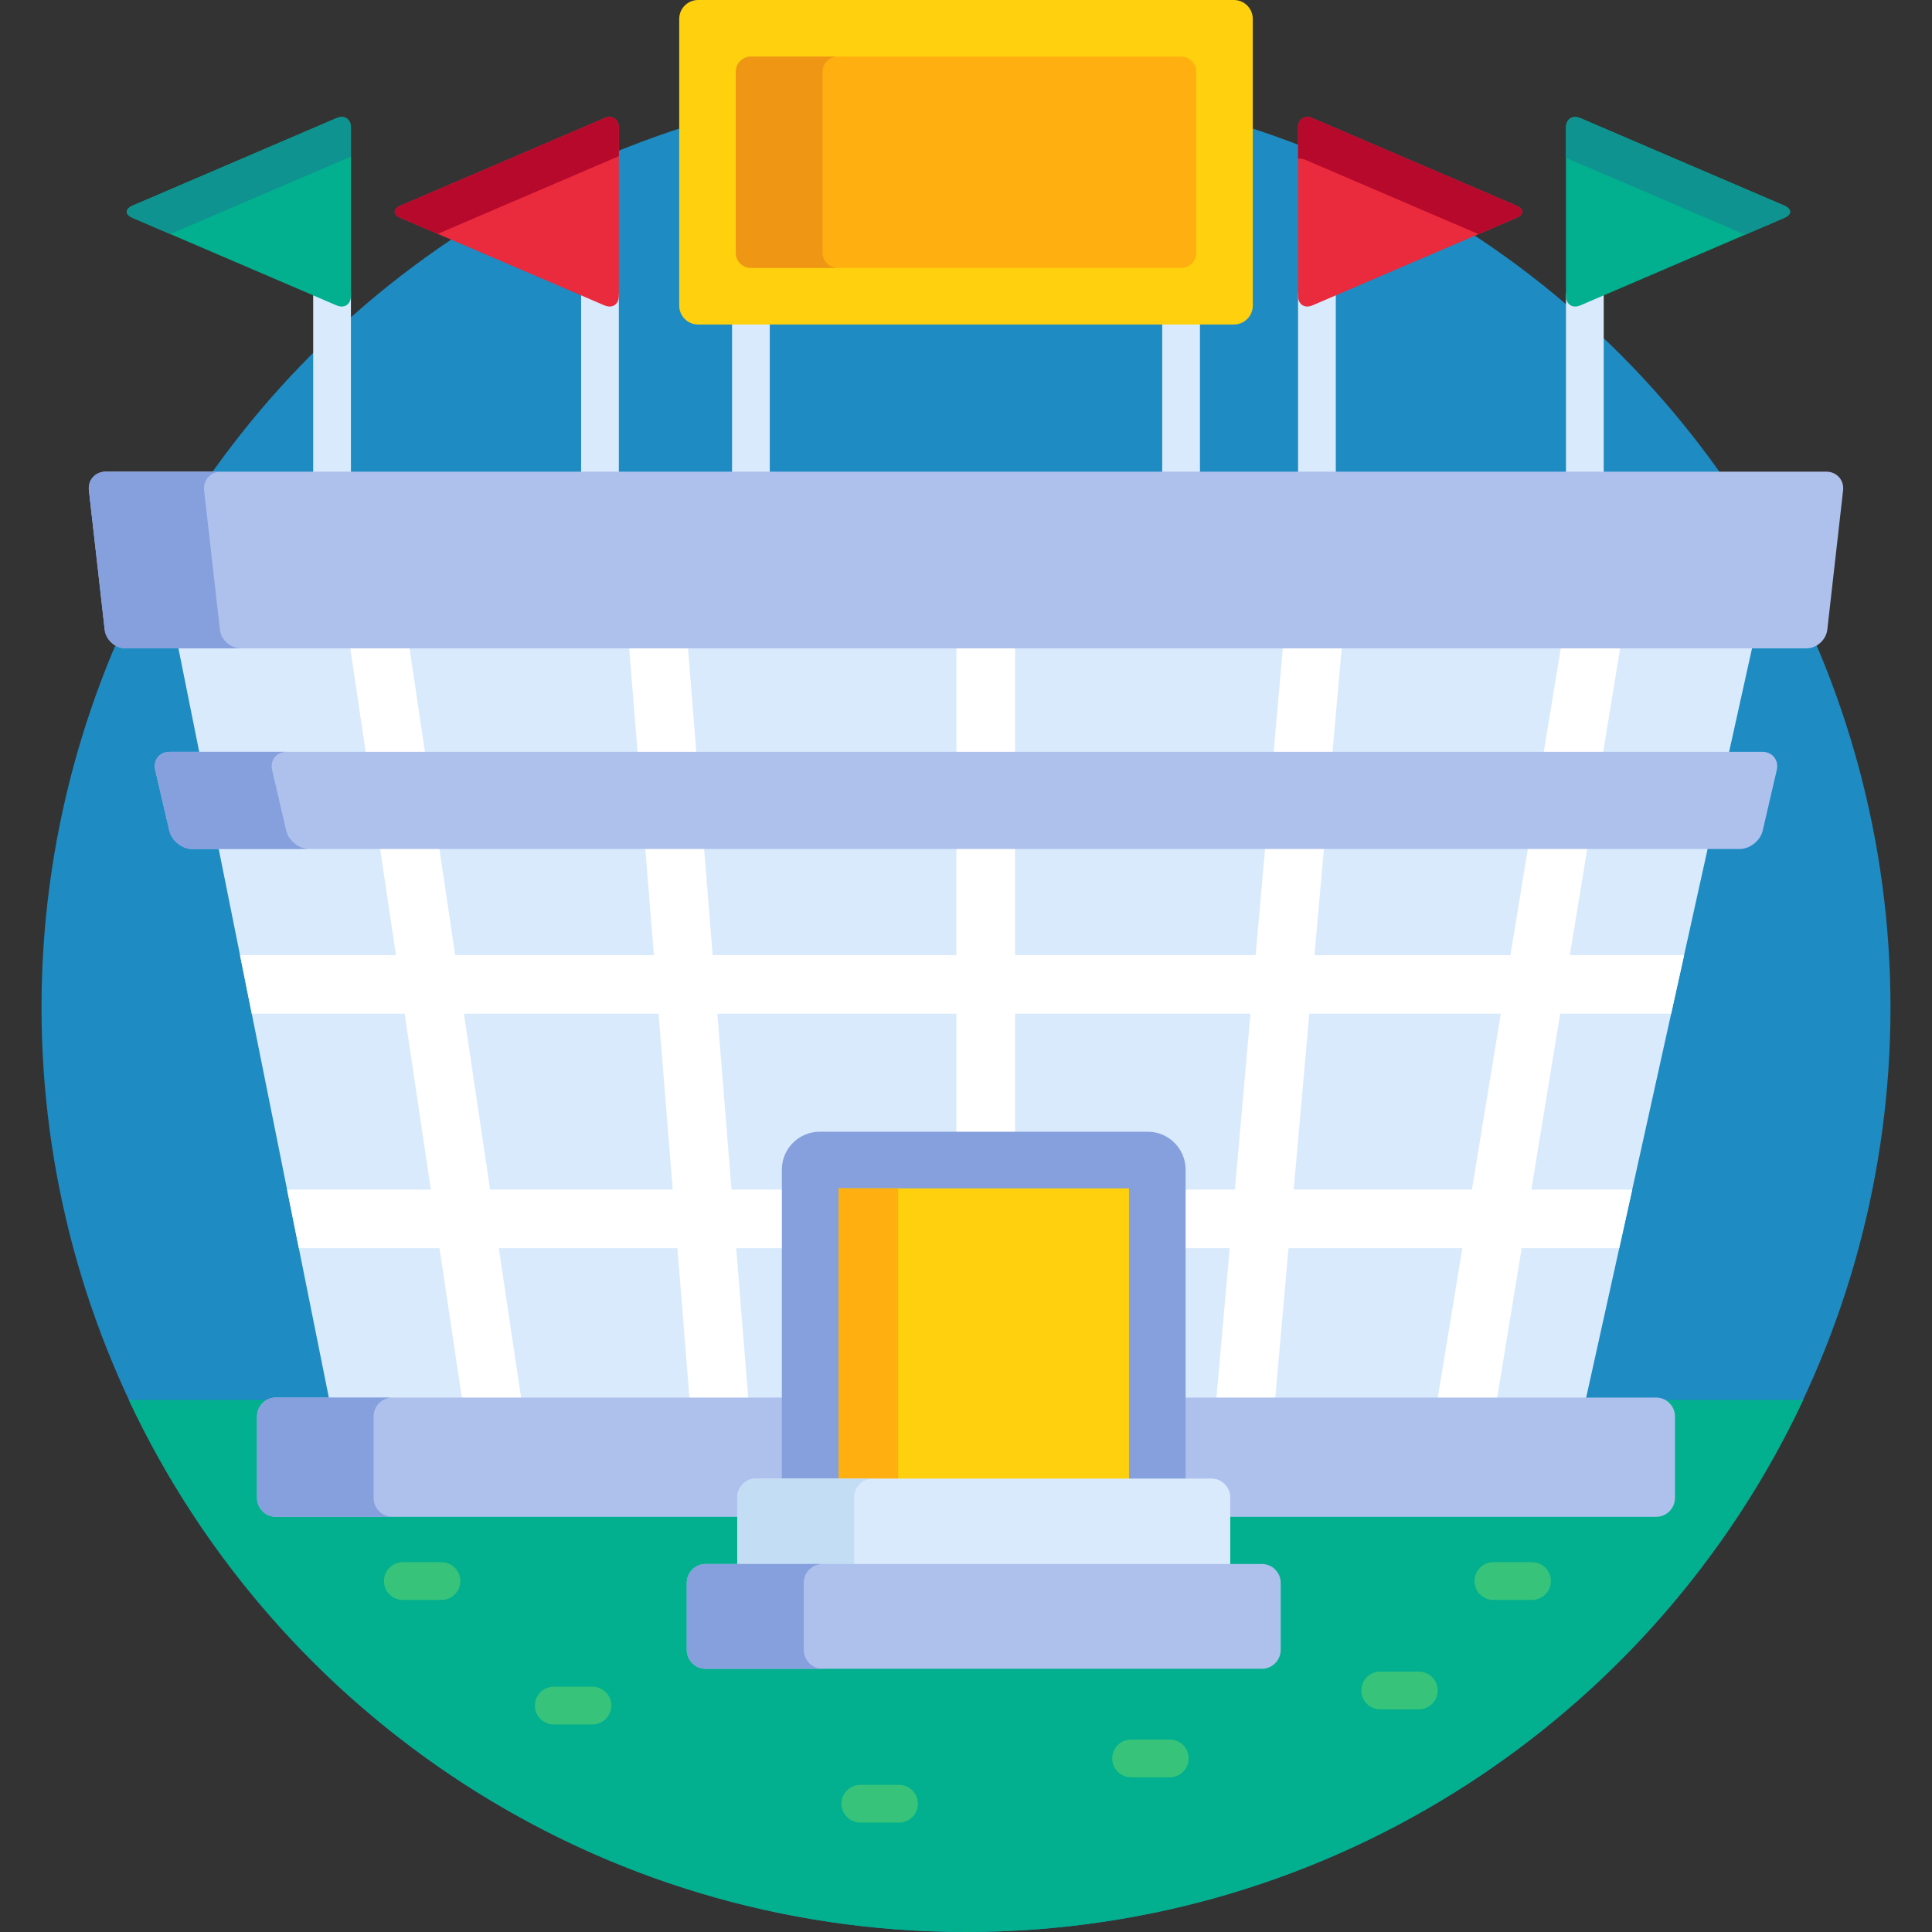 <?xml version="1.0" encoding="iso-8859-1"?>
<!-- Generator: Adobe Illustrator 19.0.0, SVG Export Plug-In . SVG Version: 6.00 Build 0)  -->
<svg version="1.1" id="Capa_1" xmlns="http://www.w3.org/2000/svg" xmlns:xlink="http://www.w3.org/1999/xlink" x="0px" y="0px"
	 viewBox="0 0 512 512" style="enable-background:new 0 0 512 512;" xml:space="preserve">
<rect x="0" y="0" width="512" height="512" fill="#333333" stroke="none"/>
<circle style="fill:#1E8BC2;" cx="256" cy="267" r="245"/>
<path style="fill:#02AF8E;" d="M313.195,371v20.838h-104.99V371H34.124C73.24,454.308,157.876,512,256,512
	c98.123,0,182.759-57.692,221.876-141H313.195z"/>
<g>
	<rect x="194" y="85" style="fill:#D9EAFC;" width="10" height="41"/>
	<rect x="308" y="85" style="fill:#D9EAFC;" width="10" height="41"/>
	<path style="fill:#D9EAFC;" d="M347.832,79.689c-2.107,0.904-3.832-0.232-3.832-2.526V126h10V77.044L347.832,79.689z"/>
</g>
<path style="fill:#EA2A3D;" d="M344,33.837c0-2.294,1.725-3.431,3.832-2.526l53.991,23.161c2.108,0.904,2.108,2.383,0,3.287
	L347.832,80.92c-2.107,0.904-3.832-0.232-3.832-2.526V33.837z"/>
<path style="fill:#B7092B;" d="M401.823,54.472L347.832,31.31c-2.107-0.904-3.832,0.233-3.832,2.526v8.221
	c0.547-0.095,1.166-0.033,1.832,0.253l46.001,19.733l9.99-4.285C403.931,56.854,403.931,55.376,401.823,54.472z"/>
<path style="fill:#D9EAFC;" d="M418.832,79.689c-2.107,0.904-3.832-0.232-3.832-2.526V126h10V77.044L418.832,79.689z"/>
<path style="fill:#02AF8E;" d="M415,33.837c0-2.294,1.725-3.431,3.832-2.526l53.991,23.161c2.108,0.904,2.108,2.383,0,3.287
	L418.832,80.92c-2.107,0.904-3.832-0.232-3.832-2.526V33.837z"/>
<path style="fill:#0F9390;" d="M472.823,54.472L418.832,31.31c-2.107-0.904-3.832,0.233-3.832,2.526v7.975l47.499,20.376
	l10.324-4.429C474.931,56.854,474.931,55.376,472.823,54.472z"/>
<path style="fill:#D9EAFC;" d="M160.168,79.689L154,77.044V126h10V77.163C164,79.457,162.275,80.594,160.168,79.689z"/>
<path style="fill:#EA2A3D;" d="M164,33.837c0-2.294-1.725-3.431-3.832-2.526l-53.991,23.161c-2.108,0.904-2.108,2.383,0,3.287
	l53.991,23.161c2.107,0.904,3.832-0.232,3.832-2.526V33.837z"/>
<path style="fill:#B7092B;" d="M164,41.383v-7.546c0-2.294-1.725-3.431-3.832-2.526l-53.991,23.161
	c-2.108,0.904-2.108,2.383,0,3.287l9.824,4.215L164,41.383z"/>
<path style="fill:#D9EAFC;" d="M89.168,79.689L83,77.044V126h10V77.163C93,79.457,91.275,80.594,89.168,79.689z"/>
<path style="fill:#02AF8E;" d="M93,33.837c0-2.294-1.725-3.431-3.832-2.526L35.177,54.472c-2.108,0.904-2.108,2.383,0,3.287
	L89.168,80.92C91.275,81.824,93,80.688,93,78.394V33.837z"/>
<path style="fill:#0F9390;" d="M93,41.491v-7.654c0-2.294-1.725-3.431-3.832-2.526L35.177,54.472c-2.108,0.904-2.108,2.383,0,3.287
	l9.951,4.269L93,41.491z"/>
<path style="fill:#FFD00D;" d="M332,81c0,2.75-2.25,5-5,5H185c-2.75,0-5-2.25-5-5V5c0-2.75,2.25-5,5-5h142c2.75,0,5,2.25,5,5V81z"/>
<path style="fill:#FFAF10;" d="M199,71c-2.2,0-4-1.8-4-4V19c0-2.2,1.8-4,4-4h114c2.2,0,4,1.8,4,4v48c0,2.2-1.8,4-4,4H199z"/>
<path style="fill:#EF9614;" d="M218,67V19c0-2.2,1.8-4,4-4h-23c-2.2,0-4,1.8-4,4v48c0,2.2,1.8,4,4,4h23C219.8,71,218,69.2,218,67z"
	/>
<g>
	<polygon style="fill:#D9EAFC;" points="458.01,200.246 464.522,170.826 47.088,170.826 52.994,200.246 	"/>
	<path style="fill:#D9EAFC;" d="M313.195,371.393h106.932L452.752,224H57.762L87.35,371.393h120.855v-61.47c0-4.963,4.038-9,9-9
		h86.99c4.962,0,9,4.037,9,9V371.393z"/>
</g>
<g>
	<rect x="253.46" y="170.83" style="fill:#FFFFFF;" width="15.534" height="29.42"/>
	<polygon style="fill:#FFFFFF;" points="353.04,200.246 355.648,170.826 340.052,170.826 337.445,200.246 	"/>
	<polygon style="fill:#FFFFFF;" points="424.693,200.246 429.521,170.826 413.779,170.826 408.951,200.246 	"/>
	<polygon style="fill:#FFFFFF;" points="112.764,200.246 108.385,170.826 92.681,170.826 97.059,200.246 	"/>
	<path style="fill:#FFFFFF;" d="M327.254,315.251h-14.059v15.534h12.682l-3.598,40.607h15.595l3.599-40.607h46.056l-6.665,40.607
		h15.742l6.664-40.607h25.847l3.439-15.534h-26.735l7.648-46.602h29.402l3.439-15.534h-30.291L420.795,224h-15.742l-4.778,29.115
		h-51.921L350.935,224H335.34l-2.58,29.115h-63.767V224h-15.534v29.115h-64.597L186.522,224h-15.584l2.339,29.115h-52.645
		L116.299,224h-15.705l4.333,29.115h-41.32l3.117,15.534h40.516l6.936,46.602H76.08l3.118,15.534h37.29l6.044,40.607h15.705
		l-6.044-40.607h47.326l3.265,40.607h15.583l-3.263-40.607h13.101v-15.534h-14.349l-3.746-46.602h63.349v32.273h15.534v-32.273
		h62.391L327.254,315.251z M346.978,268.649h50.747l-7.648,46.602H342.85L346.978,268.649z M129.881,315.251l-6.936-46.602h51.582
		l3.744,46.602H129.881z"/>
	<polygon style="fill:#FFFFFF;" points="184.613,200.246 182.249,170.826 166.665,170.826 169.029,200.246 	"/>
</g>
<g>
	<path style="fill:#AEC1ED;" d="M196.374,396.838c0-2.206,1.794-4,4-4h7.831v-22.47H73.11c-2.75,0-5,2.25-5,5v21.607
		c0,2.75,2.25,5,5,5h123.264V396.838z"/>
	<path style="fill:#AEC1ED;" d="M438.89,370.368H313.195v22.47h7.831c2.205,0,4,1.794,4,4v5.138H438.89c2.75,0,5-2.25,5-5v-21.607
		C443.89,372.618,441.64,370.368,438.89,370.368z"/>
</g>
<path style="fill:#85A0DD;" d="M99,396.976v-21.607c0-2.75,2.25-5,5-5H73.11c-2.75,0-5,2.25-5,5v21.607c0,2.75,2.25,5,5,5H104
	C101.25,401.976,99,399.726,99,396.976z"/>
<path style="fill:#AEC1ED;" d="M484.255,166.858c-0.31,2.732-2.814,4.968-5.564,4.968H33.309c-2.75,0-5.253-2.235-5.563-4.968
	l-4.182-36.891C23.253,127.235,25.25,125,28,125h456c2.75,0,4.747,2.235,4.436,4.968L484.255,166.858z"/>
<path style="fill:#85A0DD;" d="M58.277,166.858l-4.182-36.891c-0.31-2.732,1.686-4.968,4.436-4.968H28
	c-2.75,0-4.747,2.235-4.437,4.968l4.182,36.891c0.31,2.732,2.814,4.968,5.563,4.968H63.84
	C61.09,171.826,58.587,169.591,58.277,166.858z"/>
<path style="fill:#AEC1ED;" d="M467.132,220.13C466.51,222.809,463.75,225,461,225H51c-2.75,0-5.509-2.191-6.132-4.87l-3.722-16.014
	c-0.623-2.679,1.118-4.87,3.868-4.87h421.971c2.75,0,4.491,2.191,3.868,4.87L467.132,220.13z"/>
<g>
	<path style="fill:#85A0DD;" d="M75.848,220.13l-3.722-16.014c-0.623-2.679,1.118-4.87,3.868-4.87h-30.98
		c-2.75,0-4.491,2.191-3.868,4.87l3.722,16.014C45.491,222.809,48.25,225,51,225h30.98C79.23,225,76.471,222.809,75.848,220.13z"/>
	<path style="fill:#85A0DD;" d="M314.195,392.838v-82.915c0-5.5-4.5-10-10-10h-86.99c-5.5,0-10,4.5-10,10v82.915H314.195z"/>
</g>
<rect x="222.21" y="314.92" style="fill:#FFD00D;" width="76.99" height="77.915"/>
<rect x="222.21" y="314.92" style="fill:#FFAF10;" width="15.795" height="77.915"/>
<path style="fill:#D9EAFC;" d="M325.805,416c0.13-0.443,0.221-0.902,0.221-1.387v-17.775c0-2.75-2.25-5-5-5H200.374
	c-2.75,0-5,2.25-5,5v17.775c0,0.484,0.091,0.943,0.221,1.387H325.805z"/>
<path style="fill:#C3DDF4;" d="M226.569,416c-0.13-0.443-0.221-0.902-0.221-1.387v-17.775c0-2.75,2.25-5,5-5h-30.974
	c-2.75,0-5,2.25-5,5v17.775c0,0.484,0.091,0.943,0.221,1.387H226.569z"/>
<path style="fill:#AEC1ED;" d="M339.4,437.246c0,2.75-2.25,5-5,5H187c-2.75,0-5-2.25-5-5V419.47c0-2.75,2.25-5,5-5h147.4
	c2.75,0,5,2.25,5,5V437.246z"/>
<path style="fill:#85A0DD;" d="M213,437.246V419.47c0-2.75,2.25-5,5-5h-31c-2.75,0-5,2.25-5,5v17.776c0,2.75,2.25,5,5,5h31
	C215.25,442.246,213,439.996,213,437.246z"/>
<g>
	<path style="fill:#37C47A;" d="M406,424h-10.246c-2.762,0-5-2.238-5-5s2.238-5,5-5H406c2.762,0,5,2.238,5,5S408.762,424,406,424z"
		/>
	<path style="fill:#37C47A;" d="M117,424h-10.246c-2.762,0-5-2.238-5-5s2.238-5,5-5H117c2.762,0,5,2.238,5,5S119.762,424,117,424z"
		/>
	<path style="fill:#37C47A;" d="M157,457h-10.246c-2.762,0-5-2.238-5-5s2.238-5,5-5H157c2.762,0,5,2.238,5,5S159.762,457,157,457z"
		/>
	<path style="fill:#37C47A;" d="M238.246,483H228c-2.762,0-5-2.238-5-5s2.238-5,5-5h10.246c2.762,0,5,2.238,5,5
		S241.008,483,238.246,483z"/>
	<path style="fill:#37C47A;" d="M310,471h-10.246c-2.762,0-5-2.238-5-5s2.238-5,5-5H310c2.762,0,5,2.238,5,5S312.762,471,310,471z"
		/>
	<path style="fill:#37C47A;" d="M376,453h-10.246c-2.762,0-5-2.238-5-5s2.238-5,5-5H376c2.762,0,5,2.238,5,5S378.762,453,376,453z"
		/>
</g>
<g>
</g>
<g>
</g>
<g>
</g>
<g>
</g>
<g>
</g>
<g>
</g>
<g>
</g>
<g>
</g>
<g>
</g>
<g>
</g>
<g>
</g>
<g>
</g>
<g>
</g>
<g>
</g>
<g>
</g>
</svg>
